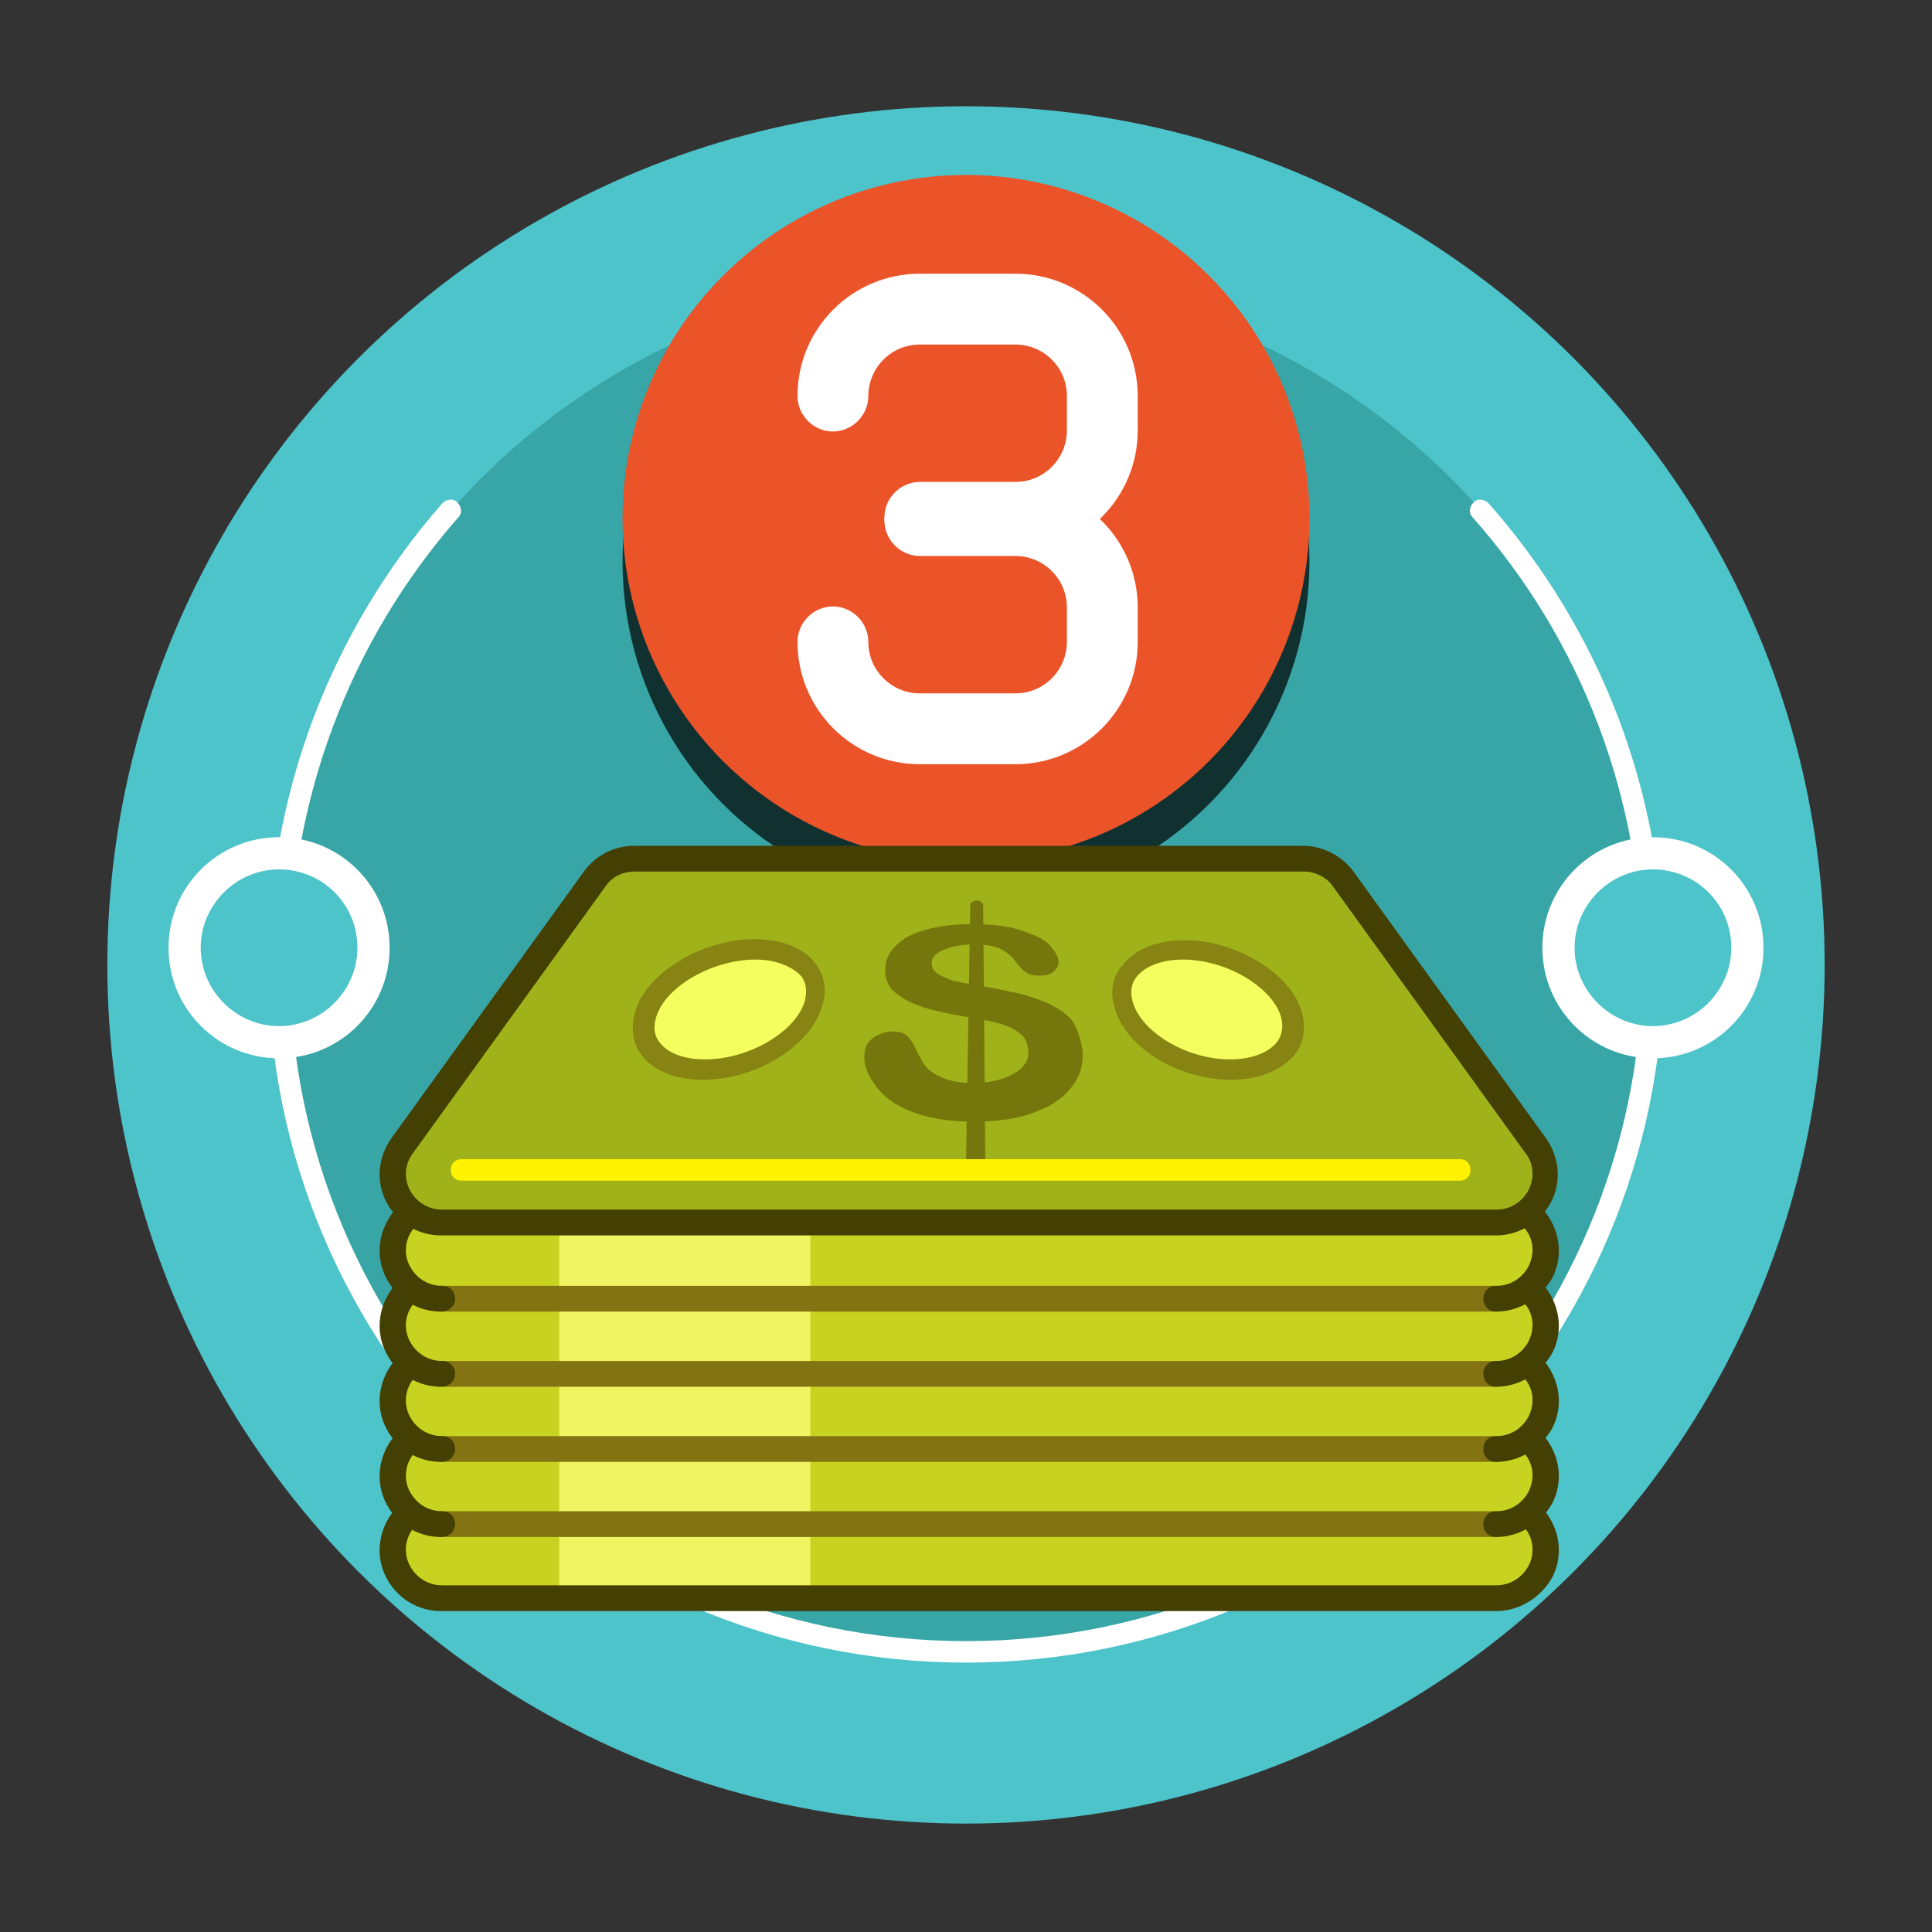 <svg id="Layer_1" xmlns="http://www.w3.org/2000/svg" viewBox="0 0 180 180"><rect x="0" y="0" width="180" height="180" fill="#333333" stroke="none"/><style>.st0{fill:#4DC3CA;} .st1{fill:#38A5A6;} .st2{opacity:0.7;} .st3{fill:#FFFFFF;} .st4{fill:#EB5329;} .st5{fill:#C7D320;} .st6{fill:#F0F462;} .st7{fill:#847312;} .st8{fill:#443F03;} .st9{fill:#9FB219;} .st10{fill:#75770C;} .st11{fill:#F4FF5F;} .st12{fill:#878413;} .st13{fill:#FFF200;}</style><circle class="st0" cx="90" cy="89.9" r="80"/><circle class="st1" cx="90" cy="89.9" r="64"/><circle cx="90" cy="52.3" r="32" class="st2"/><path class="st3" d="M90 154.9c-35.8 0-65-29.2-65-65 0-15.9 5.8-31.1 16.2-43 .4-.4 1-.5 1.4-.1.4.4.5 1 .1 1.4C32.6 59.7 27 74.5 27 89.9c0 34.7 28.3 63 63 63s63-28.3 63-63c0-15.4-5.6-30.2-15.8-41.7-.4-.4-.3-1 .1-1.4.4-.4 1-.3 1.4.1C149.2 58.8 155 74 155 89.9c0 35.8-29.2 65-65 65z"/><circle class="st0" cx="26" cy="88.3" r="8.8"/><path class="st3" d="M26 98.6c-5.7 0-10.3-4.6-10.3-10.3S20.3 78 26 78c5.7 0 10.3 4.6 10.3 10.3S31.7 98.6 26 98.6zM26 81c-4 0-7.3 3.3-7.3 7.3s3.3 7.3 7.3 7.3 7.3-3.3 7.3-7.3c0-4.1-3.3-7.3-7.3-7.3z"/><circle class="st0" cx="154" cy="88.3" r="8.8"/><path class="st3" d="M154 98.6c-5.7 0-10.3-4.6-10.3-10.3S148.3 78 154 78s10.3 4.6 10.3 10.3-4.6 10.3-10.3 10.3zm0-17.6c-4 0-7.3 3.3-7.3 7.3s3.3 7.3 7.3 7.3 7.3-3.3 7.3-7.3c0-4.1-3.3-7.3-7.3-7.3z"/><g><circle class="st4" cx="90" cy="48.3" r="32"/></g><g><path class="st5" d="M144.6 138.7c.5-1.6-.2-3.4-1.1-4.8.4-.4.8-1 1.1-1.8.5-1.7-.4-3.8-1.3-5.2.2-.3.4-.7.6-1.2.6-1.9-.6-4.2-1.6-5.7.9-.4 1.9-1.1 2.4-2.6 1-3.2-2.9-7.2-2.9-7.2l-15.7-21.5s-.7-1.6-5.5-1.6H60.8c-4.8 0-5.5 1.6-5.5 1.6L39.6 110s-3.8 4.1-2.9 7.2c.4 1.2 1.1 1.9 1.8 2.4-1 1.5-2.4 3.9-1.8 6 .2.8.6 1.3 1 1.8-.8 1.4-1.5 3.2-1 4.8.2.8.6 1.3 1 1.8-.8 1.4-1.5 3.2-1 4.8.3.9.7 1.8 1.3 2.2-1.1 1.7-3 5.2 1.9 8.2h100.2s6.5-1.4 2.8-7.8c.7-.7 1.4-1.6 1.7-2.7z"/><path class="st6" d="M52.1 113.9h23.4v34.8H52.1z"/><path class="st7" d="M139.4 122.2H41.1c-.7 0-1.2-.5-1.2-1.2s.5-1.2 1.2-1.2h98.2c.7 0 1.2.5 1.2 1.2s-.5 1.2-1.1 1.2z"/><path class="st8" d="M41.1 122.2c-2.2 0-4.1-1.2-5.1-3.1-1-1.9-.8-4.2.5-6 .4-.5 1.1-.7 1.7-.3.5.4.7 1.1.3 1.7-.8 1-.9 2.4-.3 3.5s1.7 1.8 3 1.8c.7 0 1.2.5 1.2 1.2s-.6 1.2-1.3 1.2zM139.4 122.2c-.7 0-1.2-.5-1.2-1.2s.5-1.2 1.2-1.2c1.3 0 2.4-.7 3-1.8.6-1.2.5-2.5-.3-3.5-.4-.5-.3-1.3.3-1.7.5-.4 1.3-.3 1.7.3 1.3 1.8 1.5 4.1.5 6-1.1 1.9-3.1 3.1-5.2 3.1z"/><path class="st7" d="M139.4 129.2H41.1c-.7 0-1.2-.5-1.2-1.2s.5-1.2 1.2-1.2h98.2c.7 0 1.2.5 1.2 1.2s-.5 1.2-1.1 1.2z"/><path class="st8" d="M41.1 129.2c-2.2 0-4.1-1.2-5.1-3.1-1-1.9-.8-4.2.5-6 .4-.5 1.1-.7 1.7-.3.5.4.7 1.1.3 1.7-.8 1-.9 2.4-.3 3.5s1.7 1.8 3 1.8c.7 0 1.2.5 1.2 1.2s-.6 1.2-1.3 1.2zM139.4 129.2c-.7 0-1.2-.5-1.2-1.2s.5-1.2 1.2-1.2c1.3 0 2.4-.7 3-1.8.6-1.2.5-2.5-.3-3.5-.4-.5-.3-1.3.3-1.7.5-.4 1.3-.3 1.7.3 1.3 1.8 1.5 4.1.5 6-1.1 1.9-3.1 3.1-5.2 3.1z"/><path class="st7" d="M139.4 136.2H41.1c-.7 0-1.2-.5-1.2-1.2s.5-1.2 1.2-1.2h98.2c.7 0 1.2.5 1.2 1.2s-.5 1.2-1.1 1.2z"/><path class="st8" d="M41.1 136.2c-2.2 0-4.1-1.2-5.1-3.1-1-1.9-.8-4.2.5-6 .4-.5 1.1-.7 1.7-.3.5.4.7 1.1.3 1.7-.8 1-.9 2.4-.3 3.5s1.7 1.8 3 1.8c.7 0 1.2.5 1.2 1.2s-.6 1.2-1.3 1.2zM139.4 136.2c-.7 0-1.2-.5-1.2-1.2s.5-1.2 1.2-1.2c1.3 0 2.4-.7 3-1.8.6-1.2.5-2.5-.3-3.5-.4-.5-.3-1.3.3-1.7.5-.4 1.3-.3 1.7.3 1.3 1.8 1.5 4.1.5 6-1.1 1.9-3.1 3.1-5.2 3.1z"/><g><path class="st7" d="M139.4 143.2H41.1c-.7 0-1.2-.5-1.2-1.2s.5-1.2 1.2-1.2h98.2c.7 0 1.2.5 1.2 1.2s-.5 1.2-1.1 1.2z"/><path class="st8" d="M41.1 143.2c-2.2 0-4.1-1.2-5.1-3.1-1-1.9-.8-4.2.5-6 .4-.5 1.1-.7 1.7-.3.5.4.7 1.1.3 1.7-.8 1-.9 2.4-.3 3.5s1.7 1.8 3 1.8c.7 0 1.2.5 1.2 1.2s-.6 1.2-1.3 1.2zM139.4 143.2c-.7 0-1.2-.5-1.2-1.2s.5-1.2 1.2-1.2c1.3 0 2.4-.7 3-1.8.6-1.2.5-2.5-.3-3.5-.4-.5-.3-1.3.3-1.7.5-.4 1.3-.3 1.7.3 1.3 1.8 1.5 4.1.5 6-1.1 1.9-3.1 3.1-5.2 3.1z"/></g><g><path class="st9" d="M41.1 113.7s-3.4.1-4.3-3.1c-1-3.2 2.9-7.3 2.9-7.3l15.7-21.5s.7-1.8 5.5-1.8h59.7c4.8 0 5.5 1.8 5.5 1.8l15.7 21.7s3.8 4.1 2.9 7.2c-1 3.2-4.3 3-4.3 3H41.1z"/></g><g><path class="st8" d="M139.4 115.1H41.1c-2.2 0-4.1-1.2-5.1-3.1-1-1.9-.8-4.2.5-6l17.9-24.8c1.1-1.5 2.8-2.4 4.7-2.4h62.3c1.8 0 3.6.9 4.7 2.4L144 106c1.3 1.8 1.5 4.1.5 6-1 1.9-3 3.1-5.1 3.1zM59.1 81.2c-1.1 0-2.1.5-2.7 1.4l-17.9 24.8c-.8 1-.9 2.4-.3 3.5s1.7 1.8 3 1.8h98.2c1.3 0 2.4-.7 3-1.8.6-1.2.5-2.5-.3-3.5l-17.9-24.8c-.6-.9-1.7-1.4-2.7-1.4H59.1z"/></g><g><path class="st8" d="M139.4 150.1H41.1c-2.2 0-4.1-1.2-5.1-3.1-1-1.9-.8-4.2.5-6 .4-.5 1.1-.7 1.7-.3.5.4.7 1.1.3 1.7-.8 1-.9 2.4-.3 3.5s1.7 1.8 3 1.8h98.2c1.3 0 2.4-.7 3-1.8s.5-2.5-.3-3.5c-.4-.5-.3-1.3.3-1.7.5-.4 1.3-.3 1.7.3 1.3 1.8 1.5 4.1.5 6-1.1 1.9-3.1 3.1-5.2 3.1z"/></g><g><path class="st10" d="M100.8 97.5c.2 1.2 0 2.4-.7 3.4-.7 1.1-1.8 2-3.4 2.6-1.6.7-3.6 1-6 1-2.8 0-5.1-.5-6.8-1.4-1.2-.6-2.1-1.5-2.7-2.5-.6-1-.8-1.9-.6-2.8.1-.5.4-.9.9-1.2.5-.3 1-.5 1.7-.5.5 0 1 .1 1.3.4.3.3.6.7.8 1.2.3.6.6 1.2.9 1.6.4.5.9.8 1.6 1.1.7.3 1.6.5 2.8.5 1.6 0 2.9-.3 3.9-.9 1-.6 1.4-1.3 1.3-2.2-.1-.7-.3-1.2-.9-1.6-.5-.4-1.2-.7-2-.9-.8-.2-1.8-.4-3.1-.6-1.7-.3-3.1-.6-4.2-1s-1.9-.9-2.5-1.5c-.5-.6-.7-1.4-.6-2.3.1-.8.6-1.5 1.3-2.1.7-.6 1.7-1 2.9-1.3 1.2-.3 2.6-.4 4.1-.4 1.2 0 2.3.1 3.3.3.9.2 1.7.5 2.4.8.7.3 1.2.7 1.5 1.1.3.4.6.8.6 1.2.1.4-.1.7-.4 1-.3.3-.8.4-1.4.4-.5 0-.9-.1-1.2-.3-.3-.2-.6-.5-.9-.9-.4-.6-.9-1-1.5-1.3-.6-.3-1.4-.4-2.6-.4-1.1 0-2 .2-2.7.5-.7.3-1.1.7-1.1 1.2 0 .3.1.6.3.8.2.2.5.4 1 .6.4.2.8.3 1.3.4.4.1 1.2.2 2.2.4 1.3.2 2.5.5 3.5.7 1.1.3 2 .6 2.8 1 .8.4 1.5.9 2 1.5.4.6.7 1.4.9 2.4z"/><path class="st10" d="M90.9 109.2c-.5 0-1-.4-.9-.9l.4-24c0-.2.3-.4.6-.4s.6.2.6.4l.2 24c.1.5-.4.9-.9.9z"/><path class="st11" d="M75.8 93.5c-.9 3.2-5.6 6.2-10.2 6.2-4.7 0-6.8-2.9-4.9-6.2 1.7-2.9 5.9-5 9.7-5s6.2 2.1 5.4 5zM119.8 93.5c1.7 3.2-.5 6.2-5.2 6.2s-9.2-2.9-10-6.2c-.7-2.9 1.8-5 5.6-5s8.1 2.1 9.6 5z"/><g><path class="st12" d="M65.5 100.6c-2.8 0-5-1-6-2.7-.8-1.4-.7-3.2.2-4.9 1.8-3.1 6.3-5.5 10.6-5.5 2.5 0 4.6.8 5.7 2.3.8 1.1 1.1 2.5.6 3.9-1 3.7-6.1 6.9-11.1 6.9zm4.9-11.2c-3.6 0-7.5 2-8.9 4.5-.6 1.1-.7 2.2-.2 3 .7 1.1 2.2 1.8 4.4 1.8 4.1 0 8.5-2.6 9.3-5.5.2-.9.1-1.6-.3-2.2-.9-1-2.5-1.6-4.3-1.6zM114.7 100.6c-5 0-10-3.1-10.9-6.9-.4-1.4-.1-2.8.8-3.8 1.2-1.5 3.2-2.3 5.8-2.3 4.2 0 8.7 2.4 10.4 5.5.9 1.7.9 3.4.1 4.8-1.2 1.7-3.4 2.7-6.2 2.7zm-4.5-11.2c-1.9 0-3.5.6-4.3 1.6-.5.6-.6 1.4-.4 2.2.7 2.9 5 5.5 9.1 5.5 2.1 0 3.8-.7 4.5-1.8.5-.8.5-1.9-.1-3-1.4-2.5-5.2-4.5-8.8-4.5z"/></g></g><g><path class="st13" d="M136 110H43c-.6 0-1-.4-1-1s.4-1 1-1h93c.6 0 1 .4 1 1s-.4 1-1 1z"/></g></g><g><path class="st3" d="M94.6 51.5h-8.9c-1.8 0-3.3-1.5-3.3-3.3s1.5-3.3 3.3-3.3h8.9c2.7 0 4.8-2.2 4.8-4.8v-3.2c0-2.7-2.2-4.8-4.8-4.8h-8.9c-2.7 0-4.8 2.2-4.8 4.8 0 1.8-1.5 3.3-3.3 3.3s-3.3-1.5-3.3-3.3c0-6.3 5.1-11.4 11.4-11.4h8.9c6.3 0 11.4 5.1 11.4 11.4v3.2c0 6.3-5.1 11.4-11.4 11.4z"/><path class="st3" d="M94.6 71.2h-8.9c-6.3 0-11.4-5.1-11.4-11.4 0-1.8 1.5-3.3 3.3-3.3s3.3 1.5 3.3 3.3c0 2.7 2.2 4.8 4.8 4.8h8.9c2.7 0 4.8-2.2 4.8-4.8v-3.2c0-2.7-2.2-4.8-4.8-4.8h-8.9c-1.8 0-3.3-1.5-3.3-3.3s1.5-3.3 3.3-3.3h8.9c6.3 0 11.4 5.1 11.4 11.4v3.2c0 6.3-5.1 11.4-11.4 11.4z"/></g></svg>